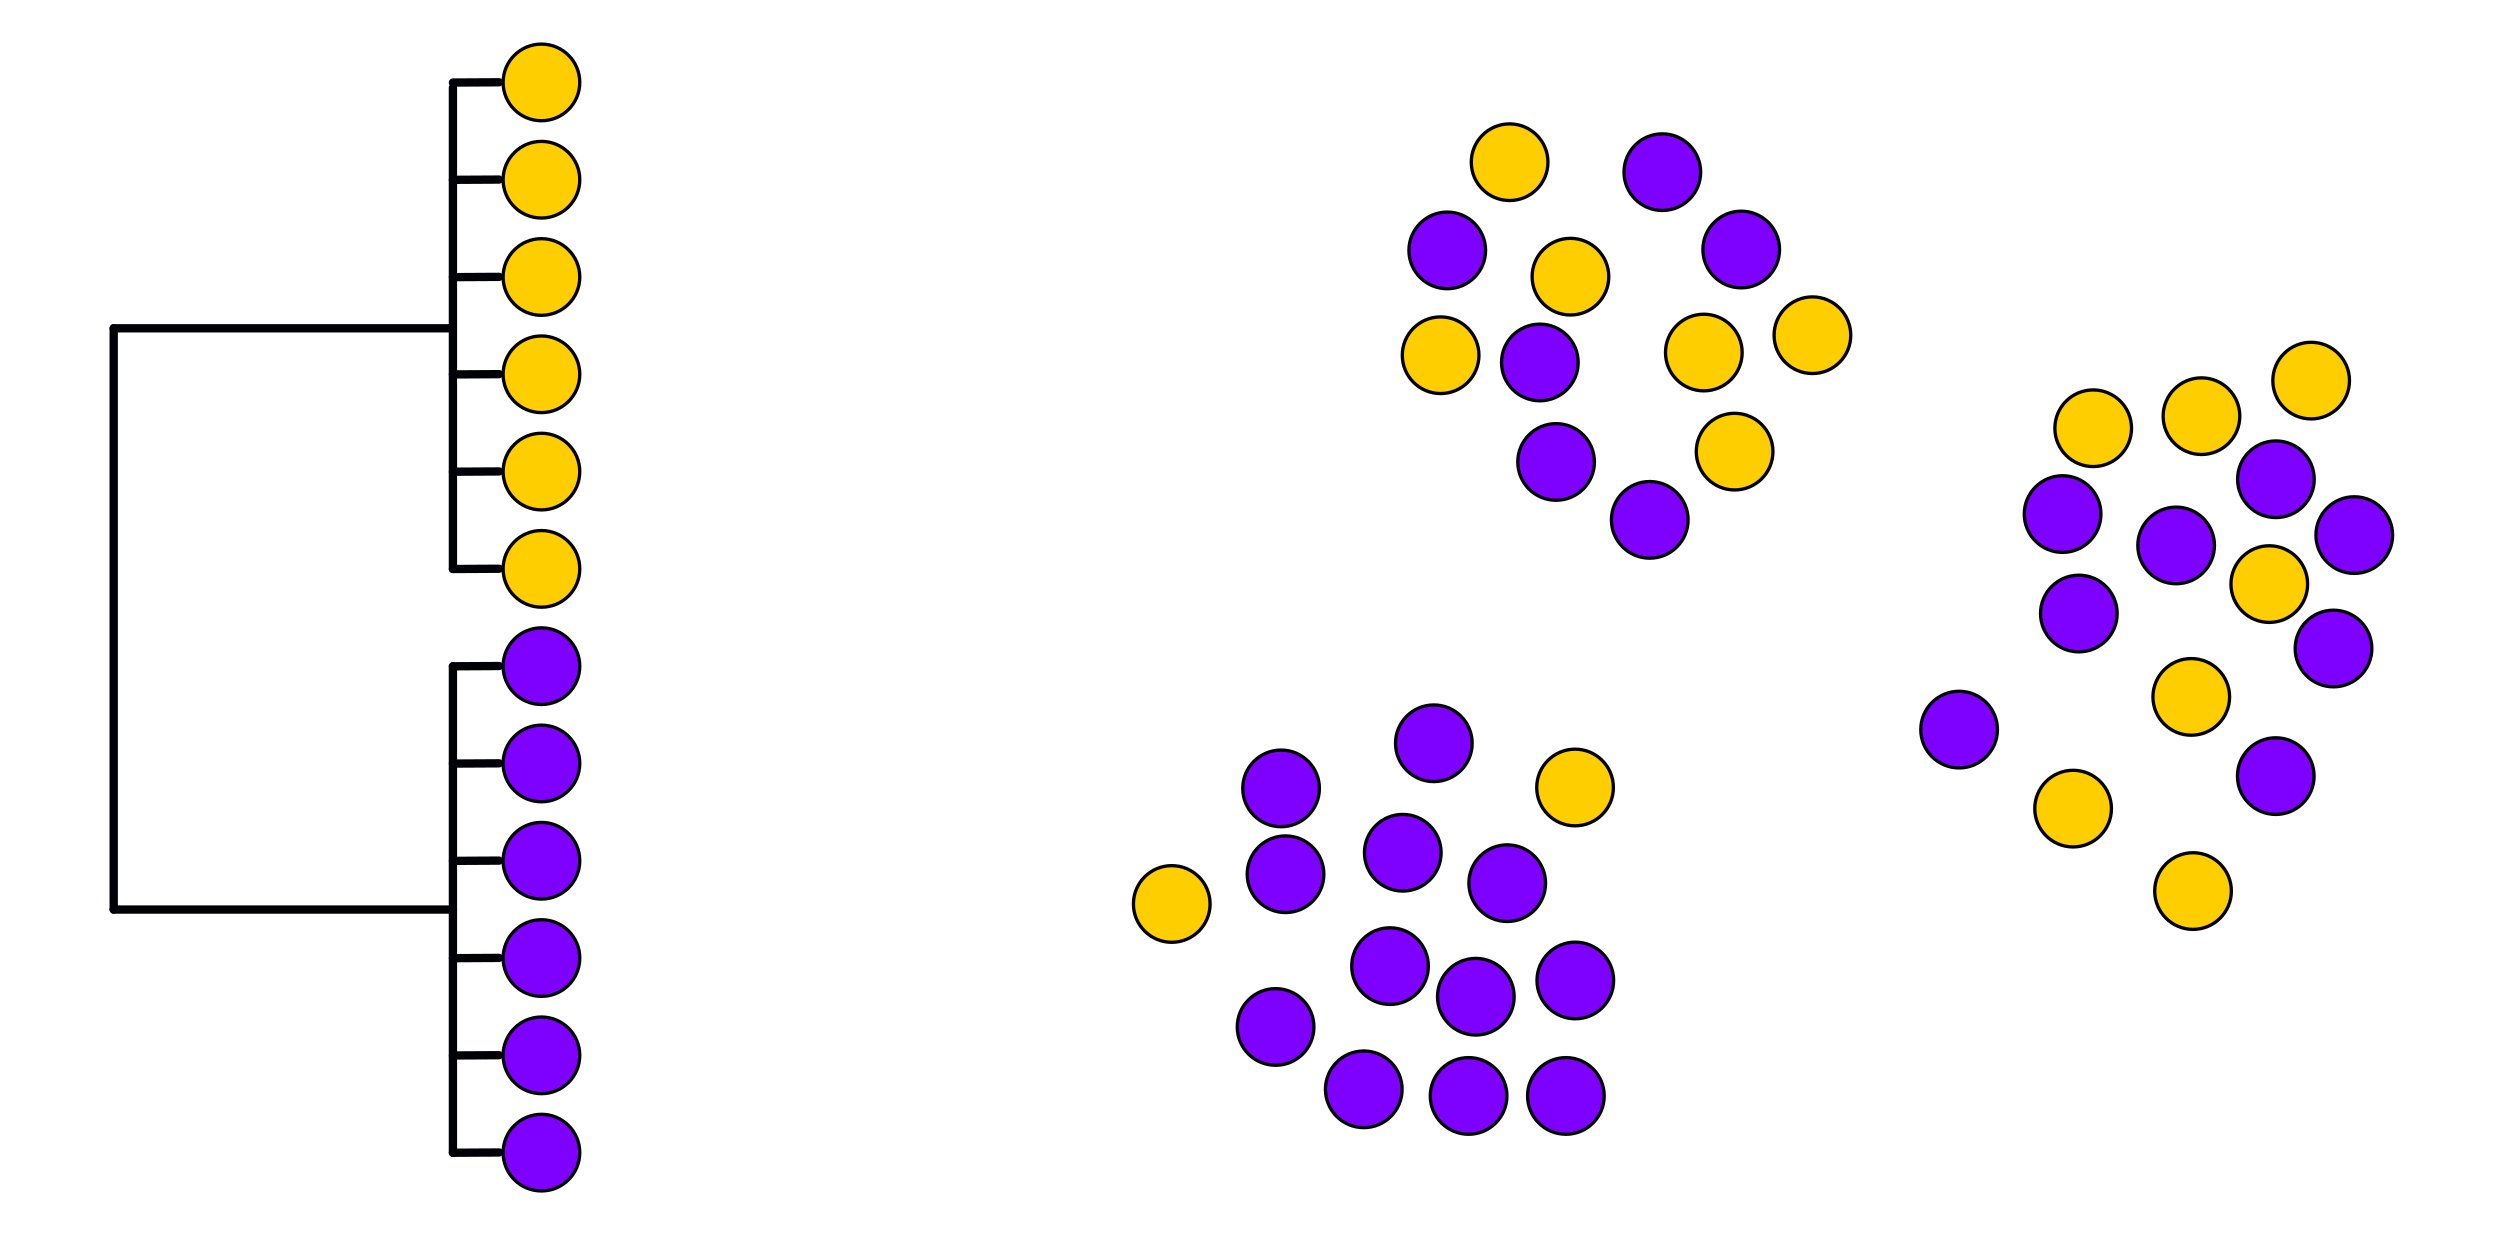 <?xml version="1.0" encoding="UTF-8" standalone="no"?>
<!-- Created with Inkscape (http://www.inkscape.org/) -->

<svg
   width="396.875mm"
   height="198.438mm"
   viewBox="0 0 396.875 198.438"
   version="1.1"
   id="svg13149"
   inkscape:version="1.1.2 (0a00cf5339, 2022-02-04)"
   sodipodi:docname="ils3.svg"
   xmlns:inkscape="http://www.inkscape.org/namespaces/inkscape"
   xmlns:sodipodi="http://sodipodi.sourceforge.net/DTD/sodipodi-0.dtd"
   xmlns="http://www.w3.org/2000/svg"
   xmlns:svg="http://www.w3.org/2000/svg">
  <sodipodi:namedview
     id="namedview13151"
     pagecolor="#ffffff"
     bordercolor="#000000"
     borderopacity="0.25"
     inkscape:showpageshadow="2"
     inkscape:pageopacity="0.0"
     inkscape:pagecheckerboard="0"
     inkscape:deskcolor="#d1d1d1"
     inkscape:document-units="mm"
     showgrid="false"
     inkscape:zoom="0.56763341"
     inkscape:cx="481.82506"
     inkscape:cy="365.55283"
     inkscape:window-width="1920"
     inkscape:window-height="1143"
     inkscape:window-x="0"
     inkscape:window-y="20"
     inkscape:window-maximized="1"
     inkscape:current-layer="layer1"
     inkscape:pageshadow="2" />
  <defs
     id="defs13146" />
  <g
     inkscape:label="Layer 1"
     inkscape:groupmode="layer"
     id="layer1"
     transform="translate(-8.335,-44.02)">
    <g
       id="g2652"
       transform="translate(-254.201,-1.75)">
      <path
         style="fill:#01beff;fill-opacity:1;stroke:#000007;stroke-width:1.323;stroke-linecap:round;stroke-linejoin:round;stroke-dasharray:none;stroke-opacity:1"
         d="m 334.437,58.875 c 7.308,-0.043 7.308,-0.043 7.308,-0.043"
         id="path15669-8-5" />
      <path
         style="fill:#01beff;fill-opacity:1;stroke:#000007;stroke-width:1.323;stroke-linecap:round;stroke-linejoin:round;stroke-dasharray:none;stroke-opacity:1"
         d="m 334.437,74.32 c 7.308,-0.043 7.308,-0.043 7.308,-0.043"
         id="path15669-8-54" />
      <path
         style="fill:#01beff;fill-opacity:1;stroke:#000007;stroke-width:1.323;stroke-linecap:round;stroke-linejoin:round;stroke-dasharray:none;stroke-opacity:1"
         d="m 334.437,89.765 c 7.308,-0.043 7.308,-0.043 7.308,-0.043"
         id="path15669-8-76" />
      <path
         style="fill:#01beff;fill-opacity:1;stroke:#000007;stroke-width:1.323;stroke-linecap:round;stroke-linejoin:round;stroke-dasharray:none;stroke-opacity:1"
         d="m 334.437,105.21 c 7.308,-0.043 7.308,-0.043 7.308,-0.043"
         id="path15669-8-56" />
      <path
         style="fill:#01beff;fill-opacity:1;stroke:#000007;stroke-width:1.323;stroke-linecap:round;stroke-linejoin:round;stroke-dasharray:none;stroke-opacity:1"
         d="m 334.437,120.655 c 7.308,-0.043 7.308,-0.043 7.308,-0.043"
         id="path15669-8-93" />
      <path
         style="fill:#01beff;fill-opacity:1;stroke:#000007;stroke-width:1.323;stroke-linecap:round;stroke-linejoin:round;stroke-dasharray:none;stroke-opacity:1"
         d="m 334.437,136.1 c 7.308,-0.043 7.308,-0.043 7.308,-0.043"
         id="path15669-8-74" />
      <path
         style="fill:#01beff;fill-opacity:1;stroke:#000007;stroke-width:1.323;stroke-linecap:round;stroke-linejoin:round;stroke-dasharray:none;stroke-opacity:1"
         d="m 334.437,151.545 c 7.308,-0.043 7.308,-0.043 7.308,-0.043"
         id="path15669-8-52" />
      <path
         style="fill:#01beff;fill-opacity:1;stroke:#000007;stroke-width:1.323;stroke-linecap:round;stroke-linejoin:round;stroke-dasharray:none;stroke-opacity:1"
         d="m 334.437,166.99 c 7.308,-0.043 7.308,-0.043 7.308,-0.043"
         id="path15669-8-547" />
      <path
         style="fill:#01beff;fill-opacity:1;stroke:#000007;stroke-width:1.323;stroke-linecap:round;stroke-linejoin:round;stroke-dasharray:none;stroke-opacity:1"
         d="m 334.437,182.435 c 7.308,-0.043 7.308,-0.043 7.308,-0.043"
         id="path15669-8-4" />
      <path
         style="fill:#01beff;fill-opacity:1;stroke:#000007;stroke-width:1.323;stroke-linecap:round;stroke-linejoin:round;stroke-dasharray:none;stroke-opacity:1"
         d="m 334.437,197.88 c 7.308,-0.043 7.308,-0.043 7.308,-0.043"
         id="path15669-8-43" />
      <path
         style="fill:#01beff;fill-opacity:1;stroke:#000007;stroke-width:1.323;stroke-linecap:round;stroke-linejoin:round;stroke-dasharray:none;stroke-opacity:1"
         d="m 334.437,213.325 c 7.308,-0.043 7.308,-0.043 7.308,-0.043"
         id="path15669-8-0" />
      <path
         style="fill:#01beff;fill-opacity:1;stroke:#000007;stroke-width:1.323;stroke-linecap:round;stroke-linejoin:round;stroke-dasharray:none;stroke-opacity:1"
         d="m 334.437,228.77 c 7.308,-0.043 7.308,-0.043 7.308,-0.043"
         id="path15669-8-78" />
      <ellipse
         style="fill:#7e00ff;fill-opacity:1;stroke:#000000;stroke-width:0.529;stroke-miterlimit:4;stroke-dasharray:none;stroke-opacity:1"
         id="path13699-1"
         cx="348.49"
         cy="166.969"
         rx="6.084"
         ry="6.084" />
      <ellipse
         style="fill:#7e00ff;fill-opacity:1;stroke:#000000;stroke-width:0.529;stroke-miterlimit:4;stroke-dasharray:none;stroke-opacity:1"
         id="path13699-1-3"
         cx="348.49"
         cy="182.414"
         rx="6.084"
         ry="6.084" />
      <ellipse
         style="fill:#7e00ff;fill-opacity:1;stroke:#000000;stroke-width:0.529;stroke-miterlimit:4;stroke-dasharray:none;stroke-opacity:1"
         id="path13699-1-3-2"
         cx="348.49"
         cy="197.859"
         rx="6.084"
         ry="6.084" />
      <ellipse
         style="fill:#7e00ff;fill-opacity:1;stroke:#000000;stroke-width:0.529;stroke-miterlimit:4;stroke-dasharray:none;stroke-opacity:1"
         id="path13699-1-3-0"
         cx="348.49"
         cy="213.304"
         rx="6.084"
         ry="6.084" />
      <ellipse
         style="fill:#7e00ff;fill-opacity:1;stroke:#000000;stroke-width:0.529;stroke-miterlimit:4;stroke-dasharray:none;stroke-opacity:1"
         id="path13699-1-3-6"
         cx="348.49"
         cy="228.749"
         rx="6.084"
         ry="6.084" />
      <ellipse
         style="fill:#ffce00;fill-opacity:1;stroke:#000000;stroke-width:0.529;stroke-miterlimit:4;stroke-dasharray:none;stroke-opacity:1"
         id="path13699-2-9-6"
         cx="348.49"
         cy="136.079"
         rx="6.084"
         ry="6.084" />
      <ellipse
         style="fill:#7e00ff;fill-opacity:1;stroke:#000000;stroke-width:0.529;stroke-miterlimit:4;stroke-dasharray:none;stroke-opacity:1"
         id="path13699-2-9-1"
         cx="348.49"
         cy="151.524"
         rx="6.084"
         ry="6.084" />
      <ellipse
         style="fill:#ffce00;fill-opacity:1;stroke:#000000;stroke-width:0.529;stroke-miterlimit:4;stroke-dasharray:none;stroke-opacity:1"
         id="path13699-2-9"
         cx="348.49"
         cy="105.189"
         rx="6.084"
         ry="6.084" />
      <ellipse
         style="fill:#ffce00;fill-opacity:1;stroke:#000000;stroke-width:0.529;stroke-miterlimit:4;stroke-dasharray:none;stroke-opacity:1"
         id="path13699-2-9-3"
         cx="348.49"
         cy="120.634"
         rx="6.084"
         ry="6.084" />
      <ellipse
         style="fill:#ffce00;fill-opacity:1;stroke:#000000;stroke-width:0.529;stroke-miterlimit:4;stroke-dasharray:none;stroke-opacity:1"
         id="path13699-3-3"
         cx="348.49"
         cy="74.299"
         rx="6.084"
         ry="6.084" />
      <ellipse
         style="fill:#ffce00;fill-opacity:1;stroke:#000000;stroke-width:0.529;stroke-miterlimit:4;stroke-dasharray:none;stroke-opacity:1"
         id="path13699-3-3-9"
         cx="348.49"
         cy="58.854"
         rx="6.084"
         ry="6.084" />
      <ellipse
         style="fill:#ffce00;fill-opacity:1;stroke:#000000;stroke-width:0.529;stroke-miterlimit:4;stroke-dasharray:none;stroke-opacity:1"
         id="path13699-3-3-7"
         cx="348.49"
         cy="89.744"
         rx="6.084"
         ry="6.084" />
      <path
         style="fill:#01beff;fill-opacity:1;stroke:#000007;stroke-width:1.323;stroke-linecap:round;stroke-linejoin:round;stroke-dasharray:none;stroke-opacity:1"
         d="m 334.437,151.554 v 77.216"
         id="path17408" />
      <path
         style="fill:#01beff;fill-opacity:1;stroke:#000007;stroke-width:1.323;stroke-linecap:round;stroke-linejoin:round;stroke-dasharray:none;stroke-opacity:1"
         d="M 334.437,59.694 V 136.073"
         id="path17412" />
      <path
         style="fill:#01beff;fill-opacity:1;stroke:#000007;stroke-width:1.323;stroke-linecap:round;stroke-linejoin:round;stroke-dasharray:none;stroke-opacity:1"
         d="m 333.835,97.884 c -53.24,0 -53.24,0 -53.24,0"
         id="path17418" />
      <path
         style="fill:#01beff;fill-opacity:1;stroke:#000007;stroke-width:1.323;stroke-linecap:round;stroke-linejoin:round;stroke-dasharray:none;stroke-opacity:1"
         d="m 280.586,97.878 c 2e-4,92.287 2e-4,92.287 2e-4,92.287"
         id="path17424" />
      <path
         style="fill:#01beff;fill-opacity:1;stroke:#000007;stroke-width:1.323;stroke-linecap:round;stroke-linejoin:round;stroke-dasharray:none;stroke-opacity:1"
         d="m 334.439,190.159 c -53.852,0.007 -53.852,0.007 -53.852,0.007"
         id="path17426" />
    </g>
    <ellipse
       style="fill:#7e00ff;fill-opacity:1;stroke:#000000;stroke-width:0.529;stroke-miterlimit:4;stroke-dasharray:none;stroke-opacity:1"
       id="path13699-1-36"
       cx="338.353"
       cy="141.418"
       rx="6.084"
       ry="6.084" />
    <ellipse
       style="fill:#7e00ff;fill-opacity:1;stroke:#000000;stroke-width:0.529;stroke-miterlimit:4;stroke-dasharray:none;stroke-opacity:1"
       id="path13699-1-3-7"
       cx="284.756"
       cy="83.631"
       rx="6.084"
       ry="6.084" />
    <ellipse
       style="fill:#7e00ff;fill-opacity:1;stroke:#000000;stroke-width:0.529;stroke-miterlimit:4;stroke-dasharray:none;stroke-opacity:1"
       id="path13699-1-3-2-5"
       cx="382.075"
       cy="128.964"
       rx="6.084"
       ry="6.084" />
    <ellipse
       style="fill:#7e00ff;fill-opacity:1;stroke:#000000;stroke-width:0.529;stroke-miterlimit:4;stroke-dasharray:none;stroke-opacity:1"
       id="path13699-1-3-0-3"
       cx="353.798"
       cy="130.609"
       rx="6.084"
       ry="6.084" />
    <ellipse
       style="fill:#7e00ff;fill-opacity:1;stroke:#000000;stroke-width:0.529;stroke-miterlimit:4;stroke-dasharray:none;stroke-opacity:1"
       id="path13699-1-3-6-5"
       cx="319.344"
       cy="159.844"
       rx="6.084"
       ry="6.084" />
    <ellipse
       style="fill:#ffce00;fill-opacity:1;stroke:#000000;stroke-width:0.529;stroke-miterlimit:4;stroke-dasharray:none;stroke-opacity:1"
       id="path13699-2-9-6-6"
       cx="283.704"
       cy="115.717"
       rx="6.084"
       ry="6.084" />
    <ellipse
       style="fill:#7e00ff;fill-opacity:1;stroke:#000000;stroke-width:0.529;stroke-miterlimit:4;stroke-dasharray:none;stroke-opacity:1"
       id="path13699-2-9-1-2"
       cx="335.773"
       cy="125.626"
       rx="6.084"
       ry="6.084" />
    <ellipse
       style="fill:#ffce00;fill-opacity:1;stroke:#000000;stroke-width:0.529;stroke-miterlimit:4;stroke-dasharray:none;stroke-opacity:1"
       id="path13699-2-9-9"
       cx="258.376"
       cy="169.035"
       rx="6.084"
       ry="6.084" />
    <ellipse
       style="fill:#ffce00;fill-opacity:1;stroke:#000000;stroke-width:0.529;stroke-miterlimit:4;stroke-dasharray:none;stroke-opacity:1"
       id="path13699-2-9-3-1"
       cx="278.818"
       cy="99.986"
       rx="6.084"
       ry="6.084" />
    <ellipse
       style="fill:#ffce00;fill-opacity:1;stroke:#000000;stroke-width:0.529;stroke-miterlimit:4;stroke-dasharray:none;stroke-opacity:1"
       id="path13699-3-3-2"
       cx="340.631"
       cy="112.005"
       rx="6.084"
       ry="6.084" />
    <ellipse
       style="fill:#ffce00;fill-opacity:1;stroke:#000000;stroke-width:0.529;stroke-miterlimit:4;stroke-dasharray:none;stroke-opacity:1"
       id="path13699-3-3-9-7"
       cx="356.199"
       cy="154.653"
       rx="6.084"
       ry="6.084" />
    <ellipse
       style="fill:#ffce00;fill-opacity:1;stroke:#000000;stroke-width:0.529;stroke-miterlimit:4;stroke-dasharray:none;stroke-opacity:1"
       id="path13699-3-3-7-0"
       cx="296.057"
       cy="97.235"
       rx="6.084"
       ry="6.084" />
    <ellipse
       style="fill:#7e00ff;fill-opacity:1;stroke:#000000;stroke-width:0.529;stroke-miterlimit:4;stroke-dasharray:none;stroke-opacity:1"
       id="path13699-1-36-9"
       cx="255.366"
       cy="117.354"
       rx="6.084"
       ry="6.084" />
    <ellipse
       style="fill:#7e00ff;fill-opacity:1;stroke:#000000;stroke-width:0.529;stroke-miterlimit:4;stroke-dasharray:none;stroke-opacity:1"
       id="path13699-1-3-7-3"
       cx="238.086"
       cy="83.771"
       rx="6.084"
       ry="6.084" />
    <ellipse
       style="fill:#7e00ff;fill-opacity:1;stroke:#000000;stroke-width:0.529;stroke-miterlimit:4;stroke-dasharray:none;stroke-opacity:1"
       id="path13699-1-3-2-5-6"
       cx="272.231"
       cy="71.35"
       rx="6.084"
       ry="6.084" />
    <ellipse
       style="fill:#7e00ff;fill-opacity:1;stroke:#000000;stroke-width:0.529;stroke-miterlimit:4;stroke-dasharray:none;stroke-opacity:1"
       id="path13699-1-3-0-3-0"
       cx="270.233"
       cy="126.547"
       rx="6.084"
       ry="6.084" />
    <ellipse
       style="fill:#7e00ff;fill-opacity:1;stroke:#000000;stroke-width:0.529;stroke-miterlimit:4;stroke-dasharray:none;stroke-opacity:1"
       id="path13699-1-3-6-5-6"
       cx="235.957"
       cy="162.015"
       rx="6.084"
       ry="6.084" />
    <ellipse
       style="fill:#ffce00;fill-opacity:1;stroke:#000000;stroke-width:0.529;stroke-miterlimit:4;stroke-dasharray:none;stroke-opacity:1"
       id="path13699-2-9-6-6-2"
       cx="337.441"
       cy="172.388"
       rx="6.084"
       ry="6.084" />
    <ellipse
       style="fill:#7e00ff;fill-opacity:1;stroke:#000000;stroke-width:0.529;stroke-miterlimit:4;stroke-dasharray:none;stroke-opacity:1"
       id="path13699-2-9-1-2-6"
       cx="252.786"
       cy="101.561"
       rx="6.084"
       ry="6.084" />
    <ellipse
       style="fill:#7e00ff;fill-opacity:1;stroke:#000000;stroke-width:0.529;stroke-miterlimit:4;stroke-dasharray:none;stroke-opacity:1"
       id="path13699-2-9-9-1"
       cx="211.705"
       cy="169.176"
       rx="6.084"
       ry="6.084" />
    <ellipse
       style="fill:#ffce00;fill-opacity:1;stroke:#000000;stroke-width:0.529;stroke-miterlimit:4;stroke-dasharray:none;stroke-opacity:1"
       id="path13699-2-9-3-1-8"
       cx="237.034"
       cy="100.413"
       rx="6.084"
       ry="6.084" />
    <ellipse
       style="fill:#ffce00;fill-opacity:1;stroke:#000000;stroke-width:0.529;stroke-miterlimit:4;stroke-dasharray:none;stroke-opacity:1"
       id="path13699-3-3-2-7"
       cx="257.644"
       cy="87.941"
       rx="6.084"
       ry="6.084" />
    <ellipse
       style="fill:#7e00ff;fill-opacity:1;stroke:#000000;stroke-width:0.529;stroke-miterlimit:4;stroke-dasharray:none;stroke-opacity:1"
       id="path13699-3-3-9-7-9"
       cx="231.027"
       cy="179.394"
       rx="6.084"
       ry="6.084" />
    <ellipse
       style="fill:#ffce00;fill-opacity:1;stroke:#000000;stroke-width:0.529;stroke-miterlimit:4;stroke-dasharray:none;stroke-opacity:1"
       id="path13699-3-3-7-0-2"
       cx="247.987"
       cy="69.771"
       rx="6.084"
       ry="6.084" />
    <ellipse
       style="fill:#7e00ff;fill-opacity:1;stroke:#000000;stroke-width:0.529;stroke-miterlimit:4;stroke-dasharray:none;stroke-opacity:1"
       id="path13699-1-3-7-3-2"
       cx="369.636"
       cy="120.102"
       rx="6.084"
       ry="6.084" />
    <ellipse
       style="fill:#7e00ff;fill-opacity:1;stroke:#000000;stroke-width:0.529;stroke-miterlimit:4;stroke-dasharray:none;stroke-opacity:1"
       id="path13699-2-9-1-2-6-9"
       cx="378.78"
       cy="146.972"
       rx="6.084"
       ry="6.084" />
    <ellipse
       style="fill:#ffce00;fill-opacity:1;stroke:#000000;stroke-width:0.529;stroke-miterlimit:4;stroke-dasharray:none;stroke-opacity:1"
       id="path13699-2-9-3-1-8-3"
       cx="368.585"
       cy="136.744"
       rx="6.084"
       ry="6.084" />
    <ellipse
       style="fill:#ffce00;fill-opacity:1;stroke:#000000;stroke-width:0.529;stroke-miterlimit:4;stroke-dasharray:none;stroke-opacity:1"
       id="path13699-3-3-2-7-1"
       cx="375.232"
       cy="104.442"
       rx="6.084"
       ry="6.084" />
    <ellipse
       style="fill:#ffce00;fill-opacity:1;stroke:#000000;stroke-width:0.529;stroke-miterlimit:4;stroke-dasharray:none;stroke-opacity:1"
       id="path13699-3-3-7-0-2-9"
       cx="357.819"
       cy="110.089"
       rx="6.084"
       ry="6.084" />
    <ellipse
       style="fill:#7e00ff;fill-opacity:1;stroke:#000000;stroke-width:0.529;stroke-miterlimit:4;stroke-dasharray:none;stroke-opacity:1"
       id="path13699-1-36-0"
       cx="-199.668"
       cy="258.416"
       rx="6.084"
       ry="6.084"
       transform="rotate(-90)" />
    <ellipse
       style="fill:#7e00ff;fill-opacity:1;stroke:#000000;stroke-width:0.529;stroke-miterlimit:4;stroke-dasharray:none;stroke-opacity:1"
       id="path13699-1-3-7-2"
       cx="-216.949"
       cy="224.834"
       rx="6.084"
       ry="6.084"
       transform="rotate(-90)" />
    <ellipse
       style="fill:#7e00ff;fill-opacity:1;stroke:#000000;stroke-width:0.529;stroke-miterlimit:4;stroke-dasharray:none;stroke-opacity:1"
       id="path13699-1-3-2-5-3"
       cx="-182.804"
       cy="212.413"
       rx="6.084"
       ry="6.084"
       transform="rotate(-90)" />
    <ellipse
       style="fill:#7e00ff;fill-opacity:1;stroke:#000000;stroke-width:0.529;stroke-miterlimit:4;stroke-dasharray:none;stroke-opacity:1"
       id="path13699-1-3-0-3-7"
       cx="-184.224"
       cy="247.607"
       rx="6.084"
       ry="6.084"
       transform="rotate(-90)" />
    <ellipse
       style="fill:#7e00ff;fill-opacity:1;stroke:#000000;stroke-width:0.529;stroke-miterlimit:4;stroke-dasharray:none;stroke-opacity:1"
       id="path13699-1-3-6-5-5"
       cx="-167.226"
       cy="369.612"
       rx="6.084"
       ry="6.084"
       transform="rotate(-90)" />
    <ellipse
       style="fill:#7e00ff;fill-opacity:1;stroke:#000000;stroke-width:0.529;stroke-miterlimit:4;stroke-dasharray:none;stroke-opacity:1"
       id="path13699-2-9-6-6-9"
       cx="-218"
       cy="256.92"
       rx="6.084"
       ry="6.084"
       transform="rotate(-90)" />
    <ellipse
       style="fill:#7e00ff;fill-opacity:1;stroke:#000000;stroke-width:0.529;stroke-miterlimit:4;stroke-dasharray:none;stroke-opacity:1"
       id="path13699-2-9-1-2-2"
       cx="-202.248"
       cy="242.624"
       rx="6.084"
       ry="6.084"
       transform="rotate(-90)" />
    <ellipse
       style="fill:#ffce00;fill-opacity:1;stroke:#000000;stroke-width:0.529;stroke-miterlimit:4;stroke-dasharray:none;stroke-opacity:1"
       id="path13699-2-9-9-2"
       cx="-185.474"
       cy="356.479"
       rx="6.084"
       ry="6.084"
       transform="rotate(-90)" />
    <ellipse
       style="fill:#7e00ff;fill-opacity:1;stroke:#000000;stroke-width:0.529;stroke-miterlimit:4;stroke-dasharray:none;stroke-opacity:1"
       id="path13699-2-9-3-1-89"
       cx="-218"
       cy="241.475"
       rx="6.084"
       ry="6.084"
       transform="rotate(-90)" />
    <ellipse
       style="fill:#7e00ff;fill-opacity:1;stroke:#000000;stroke-width:0.529;stroke-miterlimit:4;stroke-dasharray:none;stroke-opacity:1"
       id="path13699-3-3-2-73"
       cx="-197.391"
       cy="229.003"
       rx="6.084"
       ry="6.084"
       transform="rotate(-90)" />
    <ellipse
       style="fill:#ffce00;fill-opacity:1;stroke:#000000;stroke-width:0.529;stroke-miterlimit:4;stroke-dasharray:none;stroke-opacity:1"
       id="path13699-3-3-9-7-6"
       cx="-187.525"
       cy="194.351"
       rx="6.084"
       ry="6.084"
       transform="rotate(-90)" />
    <ellipse
       style="fill:#7e00ff;fill-opacity:1;stroke:#000000;stroke-width:0.529;stroke-miterlimit:4;stroke-dasharray:none;stroke-opacity:1"
       id="path13699-3-3-7-0-1"
       cx="-207.048"
       cy="210.834"
       rx="6.084"
       ry="6.084"
       transform="rotate(-90)" />
  </g>
</svg>
